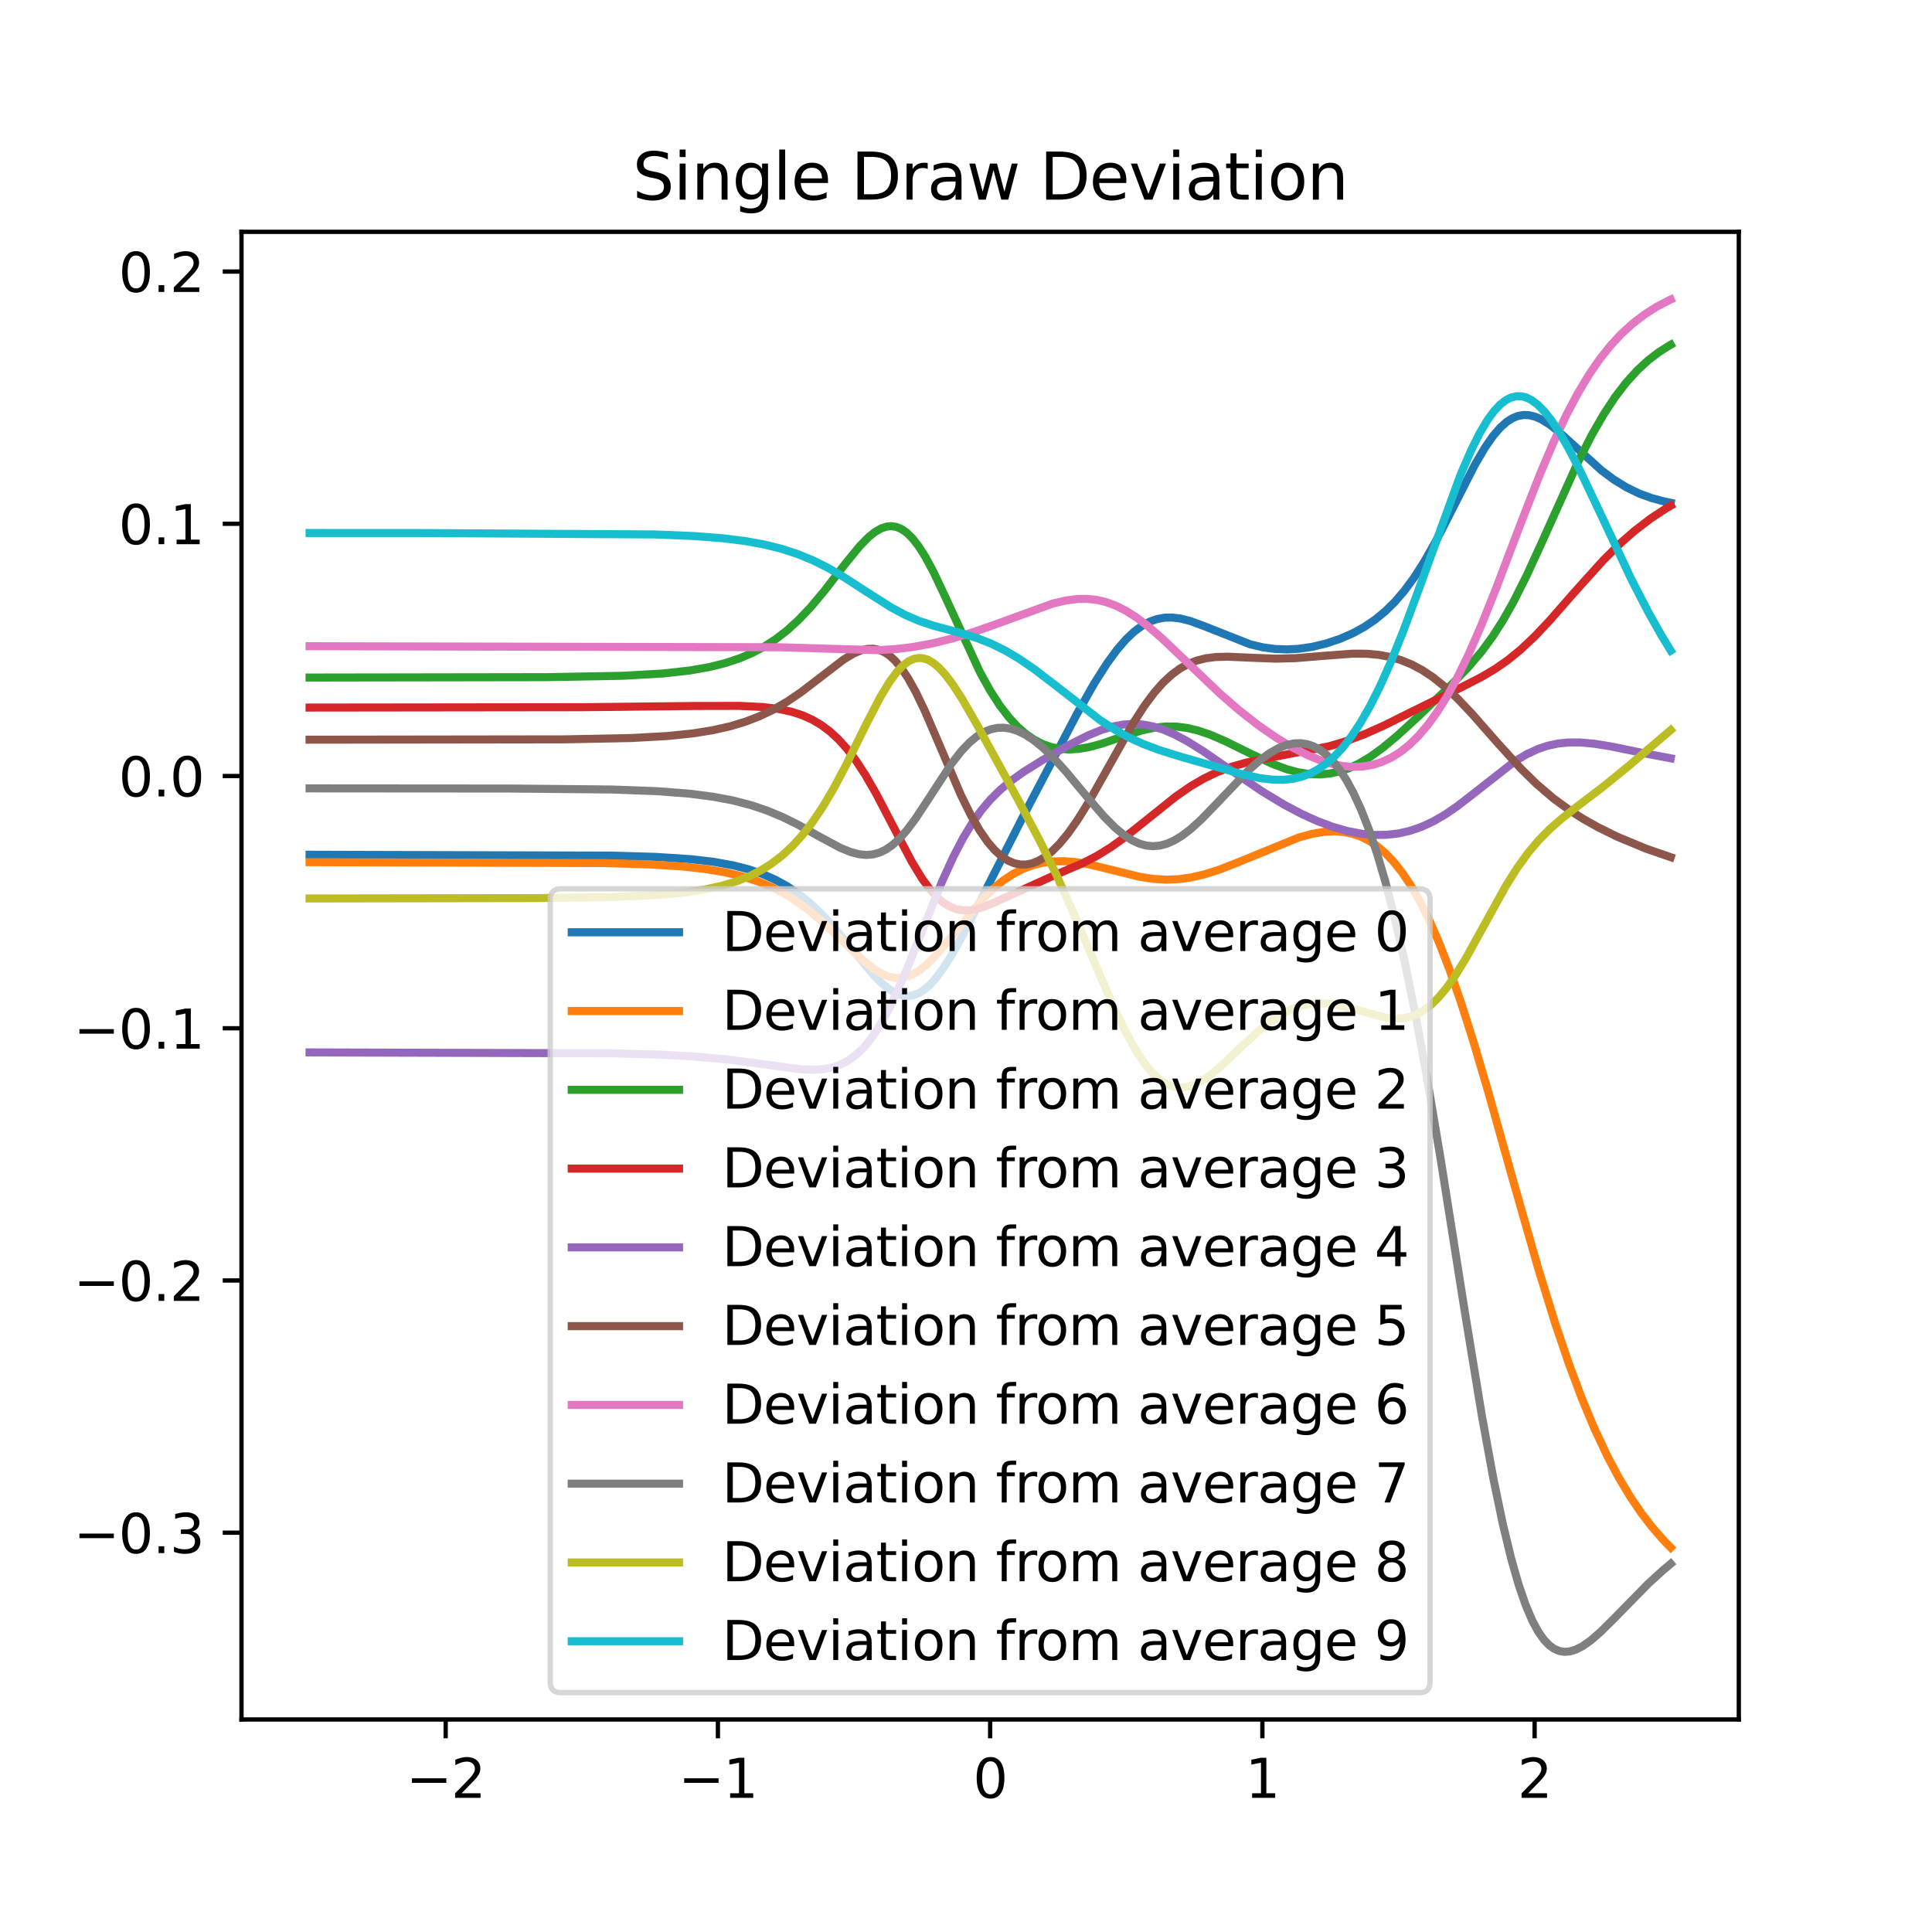 <?xml version="1.0" encoding="utf-8" standalone="no"?>
<!DOCTYPE svg PUBLIC "-//W3C//DTD SVG 1.1//EN"
  "http://www.w3.org/Graphics/SVG/1.1/DTD/svg11.dtd">
<svg xmlns:xlink="http://www.w3.org/1999/xlink" width="360pt" height="360pt" viewBox="0 0 360 360" xmlns="http://www.w3.org/2000/svg" version="1.1">
 <defs>
  <style type="text/css">*{stroke-linejoin: round; stroke-linecap: butt}</style>
 </defs>
 <g id="figure_1">
  <g id="patch_1">
   <path d="M 0 360 
L 360 360 
L 360 0 
L 0 0 
z
" style="fill: #ffffff"/>
  </g>
  <g id="axes_1">
   <g id="patch_2">
    <path d="M 45 320.4 
L 324 320.4 
L 324 43.2 
L 45 43.2 
z
" style="fill: #ffffff"/>
   </g>
   <g id="matplotlib.axis_1">
    <g id="xtick_1">
     <g id="line2d_1">
      <defs>
       <path id="ma90340c29c" d="M 0 0 
L 0 3.5 
" style="stroke: #000000; stroke-width: 0.8"/>
      </defs>
      <g>
       <use xlink:href="#ma90340c29c" x="83.045" y="320.4" style="stroke: #000000; stroke-width: 0.8"/>
      </g>
     </g>
     <g id="text_1">
      <!-- −2 -->
      <g transform="translate(75.674 334.998)scale(0.1 -0.1)">
       <defs>
        <path id="DejaVuSans-2212" d="M 678 2272 
L 4684 2272 
L 4684 1741 
L 678 1741 
L 678 2272 
z
" transform="scale(0.016)"/>
        <path id="DejaVuSans-32" d="M 1228 531 
L 3431 531 
L 3431 0 
L 469 0 
L 469 531 
Q 828 903 1448 1529 
Q 2069 2156 2228 2338 
Q 2531 2678 2651 2914 
Q 2772 3150 2772 3378 
Q 2772 3750 2511 3984 
Q 2250 4219 1831 4219 
Q 1534 4219 1204 4116 
Q 875 4013 500 3803 
L 500 4441 
Q 881 4594 1212 4672 
Q 1544 4750 1819 4750 
Q 2544 4750 2975 4387 
Q 3406 4025 3406 3419 
Q 3406 3131 3298 2873 
Q 3191 2616 2906 2266 
Q 2828 2175 2409 1742 
Q 1991 1309 1228 531 
z
" transform="scale(0.016)"/>
       </defs>
       <use xlink:href="#DejaVuSans-2212"/>
       <use xlink:href="#DejaVuSans-32" x="83.789"/>
      </g>
     </g>
    </g>
    <g id="xtick_2">
     <g id="line2d_2">
      <g>
       <use xlink:href="#ma90340c29c" x="133.773" y="320.4" style="stroke: #000000; stroke-width: 0.8"/>
      </g>
     </g>
     <g id="text_2">
      <!-- −1 -->
      <g transform="translate(126.402 334.998)scale(0.1 -0.1)">
       <defs>
        <path id="DejaVuSans-31" d="M 794 531 
L 1825 531 
L 1825 4091 
L 703 3866 
L 703 4441 
L 1819 4666 
L 2450 4666 
L 2450 531 
L 3481 531 
L 3481 0 
L 794 0 
L 794 531 
z
" transform="scale(0.016)"/>
       </defs>
       <use xlink:href="#DejaVuSans-2212"/>
       <use xlink:href="#DejaVuSans-31" x="83.789"/>
      </g>
     </g>
    </g>
    <g id="xtick_3">
     <g id="line2d_3">
      <g>
       <use xlink:href="#ma90340c29c" x="184.5" y="320.4" style="stroke: #000000; stroke-width: 0.8"/>
      </g>
     </g>
     <g id="text_3">
      <!-- 0 -->
      <g transform="translate(181.319 334.998)scale(0.1 -0.1)">
       <defs>
        <path id="DejaVuSans-30" d="M 2034 4250 
Q 1547 4250 1301 3770 
Q 1056 3291 1056 2328 
Q 1056 1369 1301 889 
Q 1547 409 2034 409 
Q 2525 409 2770 889 
Q 3016 1369 3016 2328 
Q 3016 3291 2770 3770 
Q 2525 4250 2034 4250 
z
M 2034 4750 
Q 2819 4750 3233 4129 
Q 3647 3509 3647 2328 
Q 3647 1150 3233 529 
Q 2819 -91 2034 -91 
Q 1250 -91 836 529 
Q 422 1150 422 2328 
Q 422 3509 836 4129 
Q 1250 4750 2034 4750 
z
" transform="scale(0.016)"/>
       </defs>
       <use xlink:href="#DejaVuSans-30"/>
      </g>
     </g>
    </g>
    <g id="xtick_4">
     <g id="line2d_4">
      <g>
       <use xlink:href="#ma90340c29c" x="235.227" y="320.4" style="stroke: #000000; stroke-width: 0.8"/>
      </g>
     </g>
     <g id="text_4">
      <!-- 1 -->
      <g transform="translate(232.046 334.998)scale(0.1 -0.1)">
       <use xlink:href="#DejaVuSans-31"/>
      </g>
     </g>
    </g>
    <g id="xtick_5">
     <g id="line2d_5">
      <g>
       <use xlink:href="#ma90340c29c" x="285.955" y="320.4" style="stroke: #000000; stroke-width: 0.8"/>
      </g>
     </g>
     <g id="text_5">
      <!-- 2 -->
      <g transform="translate(282.773 334.998)scale(0.1 -0.1)">
       <use xlink:href="#DejaVuSans-32"/>
      </g>
     </g>
    </g>
   </g>
   <g id="matplotlib.axis_2">
    <g id="ytick_1">
     <g id="line2d_6">
      <defs>
       <path id="m5ab998e92d" d="M 0 0 
L -3.5 0 
" style="stroke: #000000; stroke-width: 0.8"/>
      </defs>
      <g>
       <use xlink:href="#m5ab998e92d" x="45" y="285.597" style="stroke: #000000; stroke-width: 0.8"/>
      </g>
     </g>
     <g id="text_6">
      <!-- −0.3 -->
      <g transform="translate(13.717 289.396)scale(0.1 -0.1)">
       <defs>
        <path id="DejaVuSans-2e" d="M 684 794 
L 1344 794 
L 1344 0 
L 684 0 
L 684 794 
z
" transform="scale(0.016)"/>
        <path id="DejaVuSans-33" d="M 2597 2516 
Q 3050 2419 3304 2112 
Q 3559 1806 3559 1356 
Q 3559 666 3084 287 
Q 2609 -91 1734 -91 
Q 1441 -91 1130 -33 
Q 819 25 488 141 
L 488 750 
Q 750 597 1062 519 
Q 1375 441 1716 441 
Q 2309 441 2620 675 
Q 2931 909 2931 1356 
Q 2931 1769 2642 2001 
Q 2353 2234 1838 2234 
L 1294 2234 
L 1294 2753 
L 1863 2753 
Q 2328 2753 2575 2939 
Q 2822 3125 2822 3475 
Q 2822 3834 2567 4026 
Q 2313 4219 1838 4219 
Q 1578 4219 1281 4162 
Q 984 4106 628 3988 
L 628 4550 
Q 988 4650 1302 4700 
Q 1616 4750 1894 4750 
Q 2613 4750 3031 4423 
Q 3450 4097 3450 3541 
Q 3450 3153 3228 2886 
Q 3006 2619 2597 2516 
z
" transform="scale(0.016)"/>
       </defs>
       <use xlink:href="#DejaVuSans-2212"/>
       <use xlink:href="#DejaVuSans-30" x="83.789"/>
       <use xlink:href="#DejaVuSans-2e" x="147.412"/>
       <use xlink:href="#DejaVuSans-33" x="179.199"/>
      </g>
     </g>
    </g>
    <g id="ytick_2">
     <g id="line2d_7">
      <g>
       <use xlink:href="#m5ab998e92d" x="45" y="238.598" style="stroke: #000000; stroke-width: 0.8"/>
      </g>
     </g>
     <g id="text_7">
      <!-- −0.2 -->
      <g transform="translate(13.717 242.397)scale(0.1 -0.1)">
       <use xlink:href="#DejaVuSans-2212"/>
       <use xlink:href="#DejaVuSans-30" x="83.789"/>
       <use xlink:href="#DejaVuSans-2e" x="147.412"/>
       <use xlink:href="#DejaVuSans-32" x="179.199"/>
      </g>
     </g>
    </g>
    <g id="ytick_3">
     <g id="line2d_8">
      <g>
       <use xlink:href="#m5ab998e92d" x="45" y="191.599" style="stroke: #000000; stroke-width: 0.8"/>
      </g>
     </g>
     <g id="text_8">
      <!-- −0.1 -->
      <g transform="translate(13.717 195.398)scale(0.1 -0.1)">
       <use xlink:href="#DejaVuSans-2212"/>
       <use xlink:href="#DejaVuSans-30" x="83.789"/>
       <use xlink:href="#DejaVuSans-2e" x="147.412"/>
       <use xlink:href="#DejaVuSans-31" x="179.199"/>
      </g>
     </g>
    </g>
    <g id="ytick_4">
     <g id="line2d_9">
      <g>
       <use xlink:href="#m5ab998e92d" x="45" y="144.599" style="stroke: #000000; stroke-width: 0.8"/>
      </g>
     </g>
     <g id="text_9">
      <!-- 0.0 -->
      <g transform="translate(22.097 148.399)scale(0.1 -0.1)">
       <use xlink:href="#DejaVuSans-30"/>
       <use xlink:href="#DejaVuSans-2e" x="63.623"/>
       <use xlink:href="#DejaVuSans-30" x="95.41"/>
      </g>
     </g>
    </g>
    <g id="ytick_5">
     <g id="line2d_10">
      <g>
       <use xlink:href="#m5ab998e92d" x="45" y="97.6" style="stroke: #000000; stroke-width: 0.8"/>
      </g>
     </g>
     <g id="text_10">
      <!-- 0.1 -->
      <g transform="translate(22.097 101.4)scale(0.1 -0.1)">
       <use xlink:href="#DejaVuSans-30"/>
       <use xlink:href="#DejaVuSans-2e" x="63.623"/>
       <use xlink:href="#DejaVuSans-31" x="95.41"/>
      </g>
     </g>
    </g>
    <g id="ytick_6">
     <g id="line2d_11">
      <g>
       <use xlink:href="#m5ab998e92d" x="45" y="50.601" style="stroke: #000000; stroke-width: 0.8"/>
      </g>
     </g>
     <g id="text_11">
      <!-- 0.2 -->
      <g transform="translate(22.097 54.401)scale(0.1 -0.1)">
       <use xlink:href="#DejaVuSans-30"/>
       <use xlink:href="#DejaVuSans-2e" x="63.623"/>
       <use xlink:href="#DejaVuSans-32" x="95.41"/>
      </g>
     </g>
    </g>
   </g>
   <g id="line2d_12">
    <path d="M 57.682 159.268 
L 113.85 159.432 
L 122.166 159.668 
L 128.861 160.105 
L 133.019 160.595 
L 136.613 161.245 
L 139.502 161.986 
L 142.18 162.907 
L 144.506 163.939 
L 146.691 165.146 
L 148.805 166.567 
L 150.919 168.264 
L 153.033 170.25 
L 155.429 172.834 
L 158.319 176.306 
L 162.688 181.572 
L 164.45 183.339 
L 165.86 184.453 
L 167.058 185.129 
L 168.115 185.485 
L 169.101 185.594 
L 170.088 185.475 
L 171.075 185.122 
L 172.061 184.535 
L 173.189 183.588 
L 174.387 182.279 
L 175.796 180.384 
L 177.488 177.694 
L 179.602 173.875 
L 182.985 167.235 
L 190.948 151.542 
L 200.744 132.9 
L 203.916 127.318 
L 206.241 123.662 
L 208.144 121.064 
L 209.835 119.114 
L 211.386 117.656 
L 212.866 116.571 
L 214.275 115.818 
L 215.614 115.348 
L 217.024 115.095 
L 218.433 115.067 
L 219.984 115.259 
L 221.816 115.727 
L 224.071 116.549 
L 232.951 120.06 
L 235.347 120.626 
L 237.602 120.93 
L 239.857 121.012 
L 242.042 120.89 
L 244.509 120.528 
L 247.116 119.903 
L 249.724 119.028 
L 252.12 117.978 
L 254.234 116.813 
L 256.207 115.478 
L 258.11 113.914 
L 259.872 112.182 
L 261.634 110.14 
L 263.466 107.661 
L 265.369 104.697 
L 267.554 100.841 
L 270.232 95.63 
L 274.813 86.619 
L 276.645 83.489 
L 278.195 81.253 
L 279.534 79.694 
L 280.803 78.57 
L 281.86 77.908 
L 282.847 77.514 
L 283.904 77.329 
L 284.961 77.374 
L 286.018 77.631 
L 287.216 78.148 
L 288.696 79.063 
L 290.387 80.388 
L 292.643 82.427 
L 298.421 87.658 
L 300.677 89.34 
L 303.073 90.816 
L 305.469 91.973 
L 307.654 92.778 
L 309.768 93.361 
L 311.318 93.684 
L 311.318 93.684 
" clip-path="url(#pecfd0134bd)" style="fill: none; stroke: #1f77b4; stroke-width: 1.5; stroke-linecap: square"/>
   </g>
   <g id="line2d_13">
    <path d="M 57.682 160.653 
L 112.229 160.816 
L 120.968 161.065 
L 127.099 161.452 
L 131.398 161.922 
L 135.062 162.53 
L 138.234 163.278 
L 141.194 164.223 
L 143.66 165.239 
L 146.127 166.503 
L 148.452 167.951 
L 150.919 169.775 
L 153.527 172.012 
L 156.839 175.183 
L 160.997 179.119 
L 162.9 180.594 
L 164.38 181.469 
L 165.648 181.974 
L 166.846 182.212 
L 167.974 182.205 
L 169.031 181.987 
L 170.159 181.529 
L 171.357 180.797 
L 172.696 179.71 
L 174.246 178.153 
L 176.29 175.758 
L 183.055 167.556 
L 185.099 165.563 
L 186.931 164.069 
L 188.764 162.856 
L 190.596 161.915 
L 192.428 161.226 
L 194.261 160.768 
L 196.163 160.515 
L 198.278 160.469 
L 200.462 160.645 
L 203.07 161.093 
L 206.523 161.938 
L 212.443 163.396 
L 215.051 163.785 
L 217.376 163.914 
L 219.702 163.814 
L 222.027 163.486 
L 224.494 162.907 
L 227.243 162.031 
L 230.837 160.621 
L 242.042 156.039 
L 244.509 155.369 
L 246.764 154.993 
L 248.737 154.9 
L 250.499 155.041 
L 252.12 155.387 
L 253.67 155.94 
L 255.15 156.692 
L 256.63 157.684 
L 258.11 158.938 
L 259.661 160.555 
L 261.211 162.501 
L 262.832 164.91 
L 264.453 167.716 
L 266.144 171.079 
L 268.047 175.397 
L 270.02 180.458 
L 272.135 186.496 
L 274.531 194.015 
L 277.42 203.815 
L 281.93 219.915 
L 286.652 236.453 
L 289.753 246.481 
L 292.29 253.977 
L 294.757 260.577 
L 297.012 265.998 
L 299.408 271.123 
L 301.593 275.255 
L 303.777 278.904 
L 305.821 281.917 
L 307.865 284.577 
L 310.05 287.07 
L 311.318 288.365 
L 311.318 288.365 
" clip-path="url(#pecfd0134bd)" style="fill: none; stroke: #ff7f0e; stroke-width: 1.5; stroke-linecap: square"/>
   </g>
   <g id="line2d_14">
    <path d="M 57.682 126.25 
L 101.799 126.181 
L 116.034 125.922 
L 123.505 125.497 
L 128.579 124.931 
L 132.102 124.311 
L 135.062 123.579 
L 137.811 122.668 
L 140.207 121.645 
L 142.462 120.444 
L 144.647 119.024 
L 146.691 117.437 
L 148.805 115.512 
L 151.06 113.138 
L 153.527 110.202 
L 157.544 105.003 
L 160.222 101.735 
L 161.843 100.086 
L 163.111 99.075 
L 164.239 98.44 
L 165.225 98.121 
L 166.141 98.044 
L 167.058 98.194 
L 167.974 98.58 
L 168.96 99.265 
L 170.018 100.304 
L 171.145 101.745 
L 172.414 103.737 
L 173.964 106.619 
L 175.937 110.787 
L 182.632 125.314 
L 184.535 128.731 
L 186.297 131.456 
L 187.988 133.663 
L 189.609 135.412 
L 191.16 136.768 
L 192.71 137.834 
L 194.261 138.634 
L 195.811 139.188 
L 197.432 139.531 
L 199.123 139.654 
L 200.956 139.553 
L 202.929 139.216 
L 205.325 138.566 
L 209.413 137.164 
L 212.866 136.08 
L 215.191 135.584 
L 217.235 135.371 
L 219.208 135.392 
L 221.182 135.639 
L 223.226 136.121 
L 225.481 136.885 
L 228.229 138.065 
L 233.162 140.503 
L 237.038 142.311 
L 239.646 143.292 
L 241.901 143.906 
L 243.945 144.23 
L 245.848 144.306 
L 247.68 144.153 
L 249.512 143.768 
L 251.274 143.175 
L 253.248 142.258 
L 255.432 140.948 
L 257.687 139.314 
L 260.365 137.086 
L 264.241 133.533 
L 270.514 127.518 
L 273.544 124.381 
L 276.081 121.394 
L 278.125 118.612 
L 280.028 115.646 
L 282.001 112.161 
L 284.468 107.253 
L 287.216 101.253 
L 294.052 86.064 
L 296.589 81.086 
L 298.844 77.172 
L 300.958 73.971 
L 303.073 71.225 
L 305.116 68.979 
L 307.09 67.157 
L 309.063 65.64 
L 311.107 64.348 
L 311.318 64.229 
L 311.318 64.229 
" clip-path="url(#pecfd0134bd)" style="fill: none; stroke: #2ca02c; stroke-width: 1.5; stroke-linecap: square"/>
   </g>
   <g id="line2d_15">
    <path d="M 57.682 131.842 
L 108.282 131.78 
L 129.847 131.545 
L 137.74 131.53 
L 142.18 131.746 
L 145.14 132.115 
L 147.466 132.616 
L 149.51 133.277 
L 151.342 134.099 
L 153.033 135.098 
L 154.654 136.31 
L 156.205 137.735 
L 157.826 139.532 
L 159.446 141.658 
L 161.208 144.339 
L 163.252 147.88 
L 166.141 153.416 
L 169.877 160.534 
L 171.779 163.66 
L 173.259 165.693 
L 174.598 167.177 
L 175.796 168.203 
L 176.995 168.942 
L 178.122 169.388 
L 179.25 169.611 
L 180.448 169.631 
L 181.857 169.416 
L 183.478 168.926 
L 185.592 168.034 
L 196.586 163.043 
L 201.66 160.892 
L 204.409 159.466 
L 206.946 157.901 
L 209.624 155.989 
L 213.218 153.124 
L 219.138 148.386 
L 221.887 146.489 
L 224.353 145.048 
L 226.82 143.868 
L 229.357 142.913 
L 232.176 142.107 
L 235.629 141.379 
L 247.751 139.035 
L 250.922 138.067 
L 254.234 136.818 
L 257.969 135.153 
L 263.325 132.487 
L 272.487 127.978 
L 276.011 126.173 
L 278.618 124.63 
L 280.944 123.013 
L 283.34 121.063 
L 286.018 118.537 
L 288.766 115.623 
L 293.347 110.39 
L 298.844 104.291 
L 302.227 100.973 
L 304.553 98.941 
L 307.654 96.568 
L 310.402 94.768 
L 311.318 94.228 
L 311.318 94.228 
" clip-path="url(#pecfd0134bd)" style="fill: none; stroke: #d62728; stroke-width: 1.5; stroke-linecap: square"/>
   </g>
   <g id="line2d_16">
    <path d="M 57.682 196.102 
L 113.85 196.266 
L 123.011 196.516 
L 129.284 196.858 
L 135.274 197.396 
L 140.771 198.105 
L 149.298 199.258 
L 151.765 199.34 
L 153.738 199.179 
L 155.429 198.804 
L 156.909 198.239 
L 158.248 197.496 
L 159.587 196.492 
L 160.856 195.272 
L 162.195 193.673 
L 163.604 191.627 
L 165.084 189.075 
L 166.776 185.68 
L 168.749 181.178 
L 171.709 173.765 
L 175.515 164.324 
L 177.629 159.675 
L 179.461 156.162 
L 181.152 153.372 
L 182.844 151.001 
L 184.535 149.001 
L 186.368 147.184 
L 188.341 145.536 
L 190.807 143.781 
L 194.19 141.671 
L 199.264 138.785 
L 202.788 137.014 
L 205.325 135.98 
L 207.439 135.349 
L 209.342 135.002 
L 211.174 134.892 
L 213.007 135.011 
L 214.839 135.359 
L 216.742 135.95 
L 218.856 136.852 
L 221.252 138.131 
L 224.212 139.98 
L 229.004 143.279 
L 235.277 147.526 
L 239.294 149.95 
L 242.535 151.664 
L 245.566 153.035 
L 248.385 154.082 
L 251.133 154.865 
L 253.811 155.37 
L 256.137 155.579 
L 258.392 155.555 
L 260.577 155.3 
L 262.691 154.82 
L 264.946 154.044 
L 267.06 153.062 
L 269.245 151.799 
L 271.5 150.259 
L 274.108 148.247 
L 282.212 141.896 
L 284.468 140.544 
L 286.511 139.591 
L 288.344 138.97 
L 290.317 138.543 
L 292.22 138.346 
L 294.404 138.342 
L 297.082 138.585 
L 300.042 139.062 
L 307.301 140.541 
L 311.318 141.299 
L 311.318 141.299 
" clip-path="url(#pecfd0134bd)" style="fill: none; stroke: #9467bd; stroke-width: 1.5; stroke-linecap: square"/>
   </g>
   <g id="line2d_17">
    <path d="M 57.682 137.831 
L 105.393 137.765 
L 117.726 137.517 
L 124.28 137.153 
L 129.143 136.653 
L 132.878 136.053 
L 136.12 135.316 
L 139.009 134.436 
L 141.546 133.451 
L 144.083 132.236 
L 146.761 130.682 
L 149.298 128.954 
L 152.399 126.578 
L 157.191 122.896 
L 159.024 121.792 
L 160.433 121.193 
L 161.631 120.914 
L 162.688 120.881 
L 163.745 121.076 
L 164.732 121.486 
L 165.789 122.186 
L 166.846 123.168 
L 167.974 124.527 
L 169.242 126.429 
L 170.652 128.966 
L 172.343 132.494 
L 174.739 138.069 
L 179.038 148.11 
L 180.941 151.959 
L 182.562 154.765 
L 184.042 156.895 
L 185.381 158.449 
L 186.649 159.589 
L 187.848 160.371 
L 188.975 160.851 
L 190.103 161.087 
L 191.23 161.087 
L 192.358 160.858 
L 193.485 160.407 
L 194.684 159.695 
L 196.023 158.628 
L 197.432 157.214 
L 198.982 155.34 
L 200.744 152.853 
L 202.859 149.458 
L 205.677 144.474 
L 211.034 134.945 
L 213.218 131.553 
L 215.051 129.094 
L 216.742 127.18 
L 218.363 125.681 
L 219.913 124.549 
L 221.464 123.693 
L 223.014 123.084 
L 224.705 122.66 
L 226.538 122.426 
L 228.793 122.364 
L 232.528 122.532 
L 237.673 122.733 
L 241.408 122.634 
L 246.13 122.248 
L 251.979 121.804 
L 254.587 121.813 
L 256.842 122.008 
L 259.097 122.426 
L 261.07 123.008 
L 263.043 123.817 
L 265.017 124.871 
L 266.99 126.178 
L 269.245 127.979 
L 271.641 130.22 
L 274.319 133.043 
L 278.83 138.183 
L 283.41 143.237 
L 286.3 146.071 
L 289.471 148.78 
L 292.502 150.995 
L 295.039 152.607 
L 297.717 154.116 
L 301.311 155.89 
L 306.737 158.144 
L 311.318 159.725 
L 311.318 159.725 
" clip-path="url(#pecfd0134bd)" style="fill: none; stroke: #8c564b; stroke-width: 1.5; stroke-linecap: square"/>
   </g>
   <g id="line2d_18">
    <path d="M 57.682 120.414 
L 145.281 120.607 
L 163.393 121.147 
L 166.846 120.952 
L 170.159 120.553 
L 173.682 119.9 
L 177.347 118.999 
L 181.575 117.721 
L 185.945 116.176 
L 196.163 112.466 
L 198.63 111.885 
L 200.744 111.613 
L 202.577 111.588 
L 204.409 111.789 
L 206.171 112.212 
L 207.933 112.867 
L 209.765 113.791 
L 211.738 115.043 
L 213.923 116.697 
L 216.53 118.958 
L 220.407 122.647 
L 227.313 129.24 
L 230.907 132.358 
L 234.431 135.117 
L 237.743 137.417 
L 240.703 139.208 
L 243.452 140.616 
L 245.848 141.611 
L 248.103 142.315 
L 250.147 142.73 
L 252.049 142.898 
L 253.952 142.83 
L 255.785 142.517 
L 257.546 141.962 
L 259.238 141.176 
L 260.929 140.12 
L 262.691 138.711 
L 264.312 137.121 
L 266.003 135.143 
L 267.765 132.723 
L 269.598 129.807 
L 271.5 126.351 
L 273.544 122.17 
L 275.94 116.711 
L 278.759 109.685 
L 283.41 97.43 
L 286.864 88.579 
L 289.401 82.582 
L 291.867 77.326 
L 293.982 73.326 
L 296.096 69.806 
L 298.069 66.94 
L 300.113 64.374 
L 302.086 62.247 
L 304.2 60.31 
L 306.455 58.583 
L 308.64 57.191 
L 311.248 55.832 
L 311.318 55.8 
L 311.318 55.8 
" clip-path="url(#pecfd0134bd)" style="fill: none; stroke: #e377c2; stroke-width: 1.5; stroke-linecap: square"/>
   </g>
   <g id="line2d_19">
    <path d="M 57.682 146.902 
L 94.963 146.93 
L 113.991 147.113 
L 122.377 147.42 
L 128.438 147.884 
L 132.878 148.455 
L 136.542 149.148 
L 139.925 150.025 
L 142.815 150.992 
L 145.774 152.219 
L 148.734 153.68 
L 152.822 155.963 
L 156.557 157.966 
L 158.46 158.749 
L 160.081 159.177 
L 161.42 159.306 
L 162.688 159.2 
L 163.886 158.869 
L 165.014 158.335 
L 166.212 157.521 
L 167.481 156.386 
L 168.89 154.814 
L 170.511 152.661 
L 172.696 149.361 
L 177.276 142.331 
L 179.109 139.981 
L 180.659 138.349 
L 182.069 137.185 
L 183.337 136.41 
L 184.606 135.893 
L 185.804 135.636 
L 187.002 135.596 
L 188.27 135.775 
L 189.609 136.198 
L 191.019 136.879 
L 192.569 137.884 
L 194.261 139.25 
L 196.234 141.145 
L 198.63 143.779 
L 202.506 148.432 
L 205.748 152.184 
L 207.792 154.231 
L 209.483 155.629 
L 210.963 156.581 
L 212.302 157.197 
L 213.571 157.55 
L 214.839 157.673 
L 216.108 157.566 
L 217.376 157.235 
L 218.715 156.656 
L 220.195 155.767 
L 221.887 154.475 
L 223.86 152.676 
L 226.538 149.911 
L 232.599 143.561 
L 234.854 141.585 
L 236.686 140.268 
L 238.307 139.369 
L 239.787 138.802 
L 241.126 138.522 
L 242.394 138.483 
L 243.593 138.665 
L 244.72 139.045 
L 245.918 139.688 
L 247.116 140.594 
L 248.314 141.779 
L 249.583 143.36 
L 250.851 145.296 
L 252.19 147.747 
L 253.6 150.806 
L 255.08 154.575 
L 256.56 158.939 
L 258.181 164.429 
L 259.872 170.969 
L 261.704 178.989 
L 263.678 188.686 
L 265.862 200.598 
L 268.47 216.135 
L 272.91 244.208 
L 276.152 263.951 
L 278.266 275.51 
L 280.028 283.975 
L 281.578 290.393 
L 282.988 295.322 
L 284.256 299.008 
L 285.525 301.989 
L 286.652 304.071 
L 287.709 305.564 
L 288.696 306.587 
L 289.612 307.24 
L 290.599 307.654 
L 291.515 307.797 
L 292.502 307.722 
L 293.629 307.384 
L 294.898 306.735 
L 296.448 305.642 
L 298.28 304.048 
L 300.888 301.458 
L 307.09 295.134 
L 309.838 292.624 
L 311.318 291.387 
L 311.318 291.387 
" clip-path="url(#pecfd0134bd)" style="fill: none; stroke: #7f7f7f; stroke-width: 1.5; stroke-linecap: square"/>
   </g>
   <g id="line2d_20">
    <path d="M 57.682 167.416 
L 100.601 167.346 
L 114.836 167.127 
L 122.8 166.749 
L 127.451 166.318 
L 131.327 165.743 
L 134.428 165.068 
L 137.247 164.219 
L 139.573 163.295 
L 141.828 162.151 
L 143.801 160.906 
L 145.774 159.388 
L 147.607 157.695 
L 149.439 155.695 
L 151.271 153.358 
L 153.174 150.558 
L 155.218 147.132 
L 157.544 142.77 
L 161.349 135.064 
L 164.027 129.898 
L 165.719 127.097 
L 167.128 125.191 
L 168.256 124.01 
L 169.313 123.215 
L 170.229 122.786 
L 171.145 122.604 
L 171.991 122.657 
L 172.907 122.945 
L 173.894 123.514 
L 174.951 124.397 
L 176.149 125.699 
L 177.558 127.574 
L 179.32 130.307 
L 181.857 134.698 
L 189.539 148.707 
L 193.767 156.708 
L 196.798 162.918 
L 199.828 169.642 
L 204.338 180.291 
L 207.862 188.375 
L 209.976 192.708 
L 211.738 195.843 
L 213.289 198.161 
L 214.698 199.867 
L 215.967 201.056 
L 217.165 201.873 
L 218.292 202.371 
L 219.349 202.608 
L 220.477 202.628 
L 221.605 202.425 
L 222.803 201.989 
L 224.212 201.223 
L 225.833 200.07 
L 227.877 198.321 
L 231.682 194.688 
L 234.854 191.809 
L 237.038 190.116 
L 238.941 188.909 
L 240.703 188.041 
L 242.394 187.447 
L 244.086 187.085 
L 245.777 186.947 
L 247.539 187.02 
L 249.583 187.341 
L 251.979 187.949 
L 258.322 189.653 
L 260.013 189.804 
L 261.423 189.729 
L 262.762 189.451 
L 264.101 188.938 
L 265.44 188.167 
L 266.638 187.246 
L 268.047 185.876 
L 269.527 184.108 
L 271.148 181.816 
L 273.121 178.604 
L 275.94 173.508 
L 280.591 165.091 
L 282.706 161.73 
L 284.82 158.812 
L 286.723 156.562 
L 288.766 154.493 
L 291.022 152.518 
L 293.911 150.256 
L 298.844 146.501 
L 303.496 142.706 
L 311.318 136.039 
L 311.318 136.039 
" clip-path="url(#pecfd0134bd)" style="fill: none; stroke: #bcbd22; stroke-width: 1.5; stroke-linecap: square"/>
   </g>
   <g id="line2d_21">
    <path d="M 57.682 99.317 
L 77.556 99.321 
L 121.954 99.586 
L 129.424 99.89 
L 134.71 100.301 
L 138.798 100.808 
L 142.462 101.473 
L 145.634 102.263 
L 148.593 103.226 
L 151.553 104.445 
L 154.302 105.82 
L 157.191 107.501 
L 161.208 110.107 
L 166.071 113.199 
L 168.679 114.589 
L 171.216 115.681 
L 173.894 116.576 
L 178.756 117.886 
L 182.069 118.9 
L 184.747 119.958 
L 187.284 121.208 
L 189.891 122.75 
L 192.71 124.68 
L 196.234 127.374 
L 204.973 134.168 
L 207.792 136.001 
L 210.399 137.439 
L 213.007 138.632 
L 215.967 139.743 
L 219.913 140.975 
L 231.541 144.287 
L 234.713 144.977 
L 237.109 145.277 
L 239.153 145.308 
L 240.985 145.109 
L 242.606 144.716 
L 244.156 144.122 
L 245.636 143.33 
L 247.116 142.297 
L 248.596 141.006 
L 250.147 139.356 
L 251.768 137.291 
L 253.459 134.753 
L 255.291 131.56 
L 257.124 127.913 
L 259.167 123.34 
L 261.423 117.751 
L 264.171 110.351 
L 272.135 88.509 
L 274.108 83.933 
L 275.729 80.688 
L 277.209 78.211 
L 278.407 76.585 
L 279.534 75.385 
L 280.591 74.563 
L 281.578 74.066 
L 282.565 73.831 
L 283.481 73.845 
L 284.397 74.075 
L 285.384 74.559 
L 286.511 75.399 
L 287.709 76.598 
L 289.048 78.279 
L 290.599 80.616 
L 292.29 83.557 
L 294.334 87.517 
L 297.576 94.337 
L 303.989 107.957 
L 307.09 113.975 
L 309.556 118.353 
L 311.318 121.237 
L 311.318 121.237 
" clip-path="url(#pecfd0134bd)" style="fill: none; stroke: #17becf; stroke-width: 1.5; stroke-linecap: square"/>
   </g>
   <g id="patch_3">
    <path d="M 45 320.4 
L 45 43.2 
" style="fill: none; stroke: #000000; stroke-width: 0.8; stroke-linejoin: miter; stroke-linecap: square"/>
   </g>
   <g id="patch_4">
    <path d="M 324 320.4 
L 324 43.2 
" style="fill: none; stroke: #000000; stroke-width: 0.8; stroke-linejoin: miter; stroke-linecap: square"/>
   </g>
   <g id="patch_5">
    <path d="M 45 320.4 
L 324 320.4 
" style="fill: none; stroke: #000000; stroke-width: 0.8; stroke-linejoin: miter; stroke-linecap: square"/>
   </g>
   <g id="patch_6">
    <path d="M 45 43.2 
L 324 43.2 
" style="fill: none; stroke: #000000; stroke-width: 0.8; stroke-linejoin: miter; stroke-linecap: square"/>
   </g>
   <g id="text_12">
    <!-- Single Draw Deviation -->
    <g transform="translate(117.87 37.2)scale(0.12 -0.12)">
     <defs>
      <path id="DejaVuSans-53" d="M 3425 4513 
L 3425 3897 
Q 3066 4069 2747 4153 
Q 2428 4238 2131 4238 
Q 1616 4238 1336 4038 
Q 1056 3838 1056 3469 
Q 1056 3159 1242 3001 
Q 1428 2844 1947 2747 
L 2328 2669 
Q 3034 2534 3370 2195 
Q 3706 1856 3706 1288 
Q 3706 609 3251 259 
Q 2797 -91 1919 -91 
Q 1588 -91 1214 -16 
Q 841 59 441 206 
L 441 856 
Q 825 641 1194 531 
Q 1563 422 1919 422 
Q 2459 422 2753 634 
Q 3047 847 3047 1241 
Q 3047 1584 2836 1778 
Q 2625 1972 2144 2069 
L 1759 2144 
Q 1053 2284 737 2584 
Q 422 2884 422 3419 
Q 422 4038 858 4394 
Q 1294 4750 2059 4750 
Q 2388 4750 2728 4690 
Q 3069 4631 3425 4513 
z
" transform="scale(0.016)"/>
      <path id="DejaVuSans-69" d="M 603 3500 
L 1178 3500 
L 1178 0 
L 603 0 
L 603 3500 
z
M 603 4863 
L 1178 4863 
L 1178 4134 
L 603 4134 
L 603 4863 
z
" transform="scale(0.016)"/>
      <path id="DejaVuSans-6e" d="M 3513 2113 
L 3513 0 
L 2938 0 
L 2938 2094 
Q 2938 2591 2744 2837 
Q 2550 3084 2163 3084 
Q 1697 3084 1428 2787 
Q 1159 2491 1159 1978 
L 1159 0 
L 581 0 
L 581 3500 
L 1159 3500 
L 1159 2956 
Q 1366 3272 1645 3428 
Q 1925 3584 2291 3584 
Q 2894 3584 3203 3211 
Q 3513 2838 3513 2113 
z
" transform="scale(0.016)"/>
      <path id="DejaVuSans-67" d="M 2906 1791 
Q 2906 2416 2648 2759 
Q 2391 3103 1925 3103 
Q 1463 3103 1205 2759 
Q 947 2416 947 1791 
Q 947 1169 1205 825 
Q 1463 481 1925 481 
Q 2391 481 2648 825 
Q 2906 1169 2906 1791 
z
M 3481 434 
Q 3481 -459 3084 -895 
Q 2688 -1331 1869 -1331 
Q 1566 -1331 1297 -1286 
Q 1028 -1241 775 -1147 
L 775 -588 
Q 1028 -725 1275 -790 
Q 1522 -856 1778 -856 
Q 2344 -856 2625 -561 
Q 2906 -266 2906 331 
L 2906 616 
Q 2728 306 2450 153 
Q 2172 0 1784 0 
Q 1141 0 747 490 
Q 353 981 353 1791 
Q 353 2603 747 3093 
Q 1141 3584 1784 3584 
Q 2172 3584 2450 3431 
Q 2728 3278 2906 2969 
L 2906 3500 
L 3481 3500 
L 3481 434 
z
" transform="scale(0.016)"/>
      <path id="DejaVuSans-6c" d="M 603 4863 
L 1178 4863 
L 1178 0 
L 603 0 
L 603 4863 
z
" transform="scale(0.016)"/>
      <path id="DejaVuSans-65" d="M 3597 1894 
L 3597 1613 
L 953 1613 
Q 991 1019 1311 708 
Q 1631 397 2203 397 
Q 2534 397 2845 478 
Q 3156 559 3463 722 
L 3463 178 
Q 3153 47 2828 -22 
Q 2503 -91 2169 -91 
Q 1331 -91 842 396 
Q 353 884 353 1716 
Q 353 2575 817 3079 
Q 1281 3584 2069 3584 
Q 2775 3584 3186 3129 
Q 3597 2675 3597 1894 
z
M 3022 2063 
Q 3016 2534 2758 2815 
Q 2500 3097 2075 3097 
Q 1594 3097 1305 2825 
Q 1016 2553 972 2059 
L 3022 2063 
z
" transform="scale(0.016)"/>
      <path id="DejaVuSans-20" transform="scale(0.016)"/>
      <path id="DejaVuSans-44" d="M 1259 4147 
L 1259 519 
L 2022 519 
Q 2988 519 3436 956 
Q 3884 1394 3884 2338 
Q 3884 3275 3436 3711 
Q 2988 4147 2022 4147 
L 1259 4147 
z
M 628 4666 
L 1925 4666 
Q 3281 4666 3915 4102 
Q 4550 3538 4550 2338 
Q 4550 1131 3912 565 
Q 3275 0 1925 0 
L 628 0 
L 628 4666 
z
" transform="scale(0.016)"/>
      <path id="DejaVuSans-72" d="M 2631 2963 
Q 2534 3019 2420 3045 
Q 2306 3072 2169 3072 
Q 1681 3072 1420 2755 
Q 1159 2438 1159 1844 
L 1159 0 
L 581 0 
L 581 3500 
L 1159 3500 
L 1159 2956 
Q 1341 3275 1631 3429 
Q 1922 3584 2338 3584 
Q 2397 3584 2469 3576 
Q 2541 3569 2628 3553 
L 2631 2963 
z
" transform="scale(0.016)"/>
      <path id="DejaVuSans-61" d="M 2194 1759 
Q 1497 1759 1228 1600 
Q 959 1441 959 1056 
Q 959 750 1161 570 
Q 1363 391 1709 391 
Q 2188 391 2477 730 
Q 2766 1069 2766 1631 
L 2766 1759 
L 2194 1759 
z
M 3341 1997 
L 3341 0 
L 2766 0 
L 2766 531 
Q 2569 213 2275 61 
Q 1981 -91 1556 -91 
Q 1019 -91 701 211 
Q 384 513 384 1019 
Q 384 1609 779 1909 
Q 1175 2209 1959 2209 
L 2766 2209 
L 2766 2266 
Q 2766 2663 2505 2880 
Q 2244 3097 1772 3097 
Q 1472 3097 1187 3025 
Q 903 2953 641 2809 
L 641 3341 
Q 956 3463 1253 3523 
Q 1550 3584 1831 3584 
Q 2591 3584 2966 3190 
Q 3341 2797 3341 1997 
z
" transform="scale(0.016)"/>
      <path id="DejaVuSans-77" d="M 269 3500 
L 844 3500 
L 1563 769 
L 2278 3500 
L 2956 3500 
L 3675 769 
L 4391 3500 
L 4966 3500 
L 4050 0 
L 3372 0 
L 2619 2869 
L 1863 0 
L 1184 0 
L 269 3500 
z
" transform="scale(0.016)"/>
      <path id="DejaVuSans-76" d="M 191 3500 
L 800 3500 
L 1894 563 
L 2988 3500 
L 3597 3500 
L 2284 0 
L 1503 0 
L 191 3500 
z
" transform="scale(0.016)"/>
      <path id="DejaVuSans-74" d="M 1172 4494 
L 1172 3500 
L 2356 3500 
L 2356 3053 
L 1172 3053 
L 1172 1153 
Q 1172 725 1289 603 
Q 1406 481 1766 481 
L 2356 481 
L 2356 0 
L 1766 0 
Q 1100 0 847 248 
Q 594 497 594 1153 
L 594 3053 
L 172 3053 
L 172 3500 
L 594 3500 
L 594 4494 
L 1172 4494 
z
" transform="scale(0.016)"/>
      <path id="DejaVuSans-6f" d="M 1959 3097 
Q 1497 3097 1228 2736 
Q 959 2375 959 1747 
Q 959 1119 1226 758 
Q 1494 397 1959 397 
Q 2419 397 2687 759 
Q 2956 1122 2956 1747 
Q 2956 2369 2687 2733 
Q 2419 3097 1959 3097 
z
M 1959 3584 
Q 2709 3584 3137 3096 
Q 3566 2609 3566 1747 
Q 3566 888 3137 398 
Q 2709 -91 1959 -91 
Q 1206 -91 779 398 
Q 353 888 353 1747 
Q 353 2609 779 3096 
Q 1206 3584 1959 3584 
z
" transform="scale(0.016)"/>
     </defs>
     <use xlink:href="#DejaVuSans-53"/>
     <use xlink:href="#DejaVuSans-69" x="63.477"/>
     <use xlink:href="#DejaVuSans-6e" x="91.26"/>
     <use xlink:href="#DejaVuSans-67" x="154.639"/>
     <use xlink:href="#DejaVuSans-6c" x="218.115"/>
     <use xlink:href="#DejaVuSans-65" x="245.898"/>
     <use xlink:href="#DejaVuSans-20" x="307.422"/>
     <use xlink:href="#DejaVuSans-44" x="339.209"/>
     <use xlink:href="#DejaVuSans-72" x="416.211"/>
     <use xlink:href="#DejaVuSans-61" x="457.324"/>
     <use xlink:href="#DejaVuSans-77" x="518.604"/>
     <use xlink:href="#DejaVuSans-20" x="600.391"/>
     <use xlink:href="#DejaVuSans-44" x="632.178"/>
     <use xlink:href="#DejaVuSans-65" x="709.18"/>
     <use xlink:href="#DejaVuSans-76" x="770.703"/>
     <use xlink:href="#DejaVuSans-69" x="829.883"/>
     <use xlink:href="#DejaVuSans-61" x="857.666"/>
     <use xlink:href="#DejaVuSans-74" x="918.945"/>
     <use xlink:href="#DejaVuSans-69" x="958.154"/>
     <use xlink:href="#DejaVuSans-6f" x="985.938"/>
     <use xlink:href="#DejaVuSans-6e" x="1047.119"/>
    </g>
   </g>
   <g id="legend_1">
    <g id="patch_7">
     <path d="M 104.532 315.4 
L 264.468 315.4 
Q 266.468 315.4 266.468 313.4 
L 266.468 167.619 
Q 266.468 165.619 264.468 165.619 
L 104.532 165.619 
Q 102.532 165.619 102.532 167.619 
L 102.532 313.4 
Q 102.532 315.4 104.532 315.4 
z
" style="fill: #ffffff; opacity: 0.8; stroke: #cccccc; stroke-linejoin: miter"/>
    </g>
    <g id="line2d_22">
     <path d="M 106.532 173.717 
L 116.532 173.717 
L 126.532 173.717 
" style="fill: none; stroke: #1f77b4; stroke-width: 1.5; stroke-linecap: square"/>
    </g>
    <g id="text_13">
     <!-- Deviation from average 0 -->
     <g transform="translate(134.532 177.217)scale(0.1 -0.1)">
      <defs>
       <path id="DejaVuSans-66" d="M 2375 4863 
L 2375 4384 
L 1825 4384 
Q 1516 4384 1395 4259 
Q 1275 4134 1275 3809 
L 1275 3500 
L 2222 3500 
L 2222 3053 
L 1275 3053 
L 1275 0 
L 697 0 
L 697 3053 
L 147 3053 
L 147 3500 
L 697 3500 
L 697 3744 
Q 697 4328 969 4595 
Q 1241 4863 1831 4863 
L 2375 4863 
z
" transform="scale(0.016)"/>
       <path id="DejaVuSans-6d" d="M 3328 2828 
Q 3544 3216 3844 3400 
Q 4144 3584 4550 3584 
Q 5097 3584 5394 3201 
Q 5691 2819 5691 2113 
L 5691 0 
L 5113 0 
L 5113 2094 
Q 5113 2597 4934 2840 
Q 4756 3084 4391 3084 
Q 3944 3084 3684 2787 
Q 3425 2491 3425 1978 
L 3425 0 
L 2847 0 
L 2847 2094 
Q 2847 2600 2669 2842 
Q 2491 3084 2119 3084 
Q 1678 3084 1418 2786 
Q 1159 2488 1159 1978 
L 1159 0 
L 581 0 
L 581 3500 
L 1159 3500 
L 1159 2956 
Q 1356 3278 1631 3431 
Q 1906 3584 2284 3584 
Q 2666 3584 2933 3390 
Q 3200 3197 3328 2828 
z
" transform="scale(0.016)"/>
      </defs>
      <use xlink:href="#DejaVuSans-44"/>
      <use xlink:href="#DejaVuSans-65" x="77.002"/>
      <use xlink:href="#DejaVuSans-76" x="138.525"/>
      <use xlink:href="#DejaVuSans-69" x="197.705"/>
      <use xlink:href="#DejaVuSans-61" x="225.488"/>
      <use xlink:href="#DejaVuSans-74" x="286.768"/>
      <use xlink:href="#DejaVuSans-69" x="325.977"/>
      <use xlink:href="#DejaVuSans-6f" x="353.76"/>
      <use xlink:href="#DejaVuSans-6e" x="414.941"/>
      <use xlink:href="#DejaVuSans-20" x="478.32"/>
      <use xlink:href="#DejaVuSans-66" x="510.107"/>
      <use xlink:href="#DejaVuSans-72" x="545.312"/>
      <use xlink:href="#DejaVuSans-6f" x="584.176"/>
      <use xlink:href="#DejaVuSans-6d" x="645.357"/>
      <use xlink:href="#DejaVuSans-20" x="742.77"/>
      <use xlink:href="#DejaVuSans-61" x="774.557"/>
      <use xlink:href="#DejaVuSans-76" x="835.836"/>
      <use xlink:href="#DejaVuSans-65" x="895.016"/>
      <use xlink:href="#DejaVuSans-72" x="956.539"/>
      <use xlink:href="#DejaVuSans-61" x="997.652"/>
      <use xlink:href="#DejaVuSans-67" x="1058.932"/>
      <use xlink:href="#DejaVuSans-65" x="1122.408"/>
      <use xlink:href="#DejaVuSans-20" x="1183.932"/>
      <use xlink:href="#DejaVuSans-30" x="1215.719"/>
     </g>
    </g>
    <g id="line2d_23">
     <path d="M 106.532 188.395 
L 116.532 188.395 
L 126.532 188.395 
" style="fill: none; stroke: #ff7f0e; stroke-width: 1.5; stroke-linecap: square"/>
    </g>
    <g id="text_14">
     <!-- Deviation from average 1 -->
     <g transform="translate(134.532 191.895)scale(0.1 -0.1)">
      <use xlink:href="#DejaVuSans-44"/>
      <use xlink:href="#DejaVuSans-65" x="77.002"/>
      <use xlink:href="#DejaVuSans-76" x="138.525"/>
      <use xlink:href="#DejaVuSans-69" x="197.705"/>
      <use xlink:href="#DejaVuSans-61" x="225.488"/>
      <use xlink:href="#DejaVuSans-74" x="286.768"/>
      <use xlink:href="#DejaVuSans-69" x="325.977"/>
      <use xlink:href="#DejaVuSans-6f" x="353.76"/>
      <use xlink:href="#DejaVuSans-6e" x="414.941"/>
      <use xlink:href="#DejaVuSans-20" x="478.32"/>
      <use xlink:href="#DejaVuSans-66" x="510.107"/>
      <use xlink:href="#DejaVuSans-72" x="545.312"/>
      <use xlink:href="#DejaVuSans-6f" x="584.176"/>
      <use xlink:href="#DejaVuSans-6d" x="645.357"/>
      <use xlink:href="#DejaVuSans-20" x="742.77"/>
      <use xlink:href="#DejaVuSans-61" x="774.557"/>
      <use xlink:href="#DejaVuSans-76" x="835.836"/>
      <use xlink:href="#DejaVuSans-65" x="895.016"/>
      <use xlink:href="#DejaVuSans-72" x="956.539"/>
      <use xlink:href="#DejaVuSans-61" x="997.652"/>
      <use xlink:href="#DejaVuSans-67" x="1058.932"/>
      <use xlink:href="#DejaVuSans-65" x="1122.408"/>
      <use xlink:href="#DejaVuSans-20" x="1183.932"/>
      <use xlink:href="#DejaVuSans-31" x="1215.719"/>
     </g>
    </g>
    <g id="line2d_24">
     <path d="M 106.532 203.073 
L 116.532 203.073 
L 126.532 203.073 
" style="fill: none; stroke: #2ca02c; stroke-width: 1.5; stroke-linecap: square"/>
    </g>
    <g id="text_15">
     <!-- Deviation from average 2 -->
     <g transform="translate(134.532 206.573)scale(0.1 -0.1)">
      <use xlink:href="#DejaVuSans-44"/>
      <use xlink:href="#DejaVuSans-65" x="77.002"/>
      <use xlink:href="#DejaVuSans-76" x="138.525"/>
      <use xlink:href="#DejaVuSans-69" x="197.705"/>
      <use xlink:href="#DejaVuSans-61" x="225.488"/>
      <use xlink:href="#DejaVuSans-74" x="286.768"/>
      <use xlink:href="#DejaVuSans-69" x="325.977"/>
      <use xlink:href="#DejaVuSans-6f" x="353.76"/>
      <use xlink:href="#DejaVuSans-6e" x="414.941"/>
      <use xlink:href="#DejaVuSans-20" x="478.32"/>
      <use xlink:href="#DejaVuSans-66" x="510.107"/>
      <use xlink:href="#DejaVuSans-72" x="545.312"/>
      <use xlink:href="#DejaVuSans-6f" x="584.176"/>
      <use xlink:href="#DejaVuSans-6d" x="645.357"/>
      <use xlink:href="#DejaVuSans-20" x="742.77"/>
      <use xlink:href="#DejaVuSans-61" x="774.557"/>
      <use xlink:href="#DejaVuSans-76" x="835.836"/>
      <use xlink:href="#DejaVuSans-65" x="895.016"/>
      <use xlink:href="#DejaVuSans-72" x="956.539"/>
      <use xlink:href="#DejaVuSans-61" x="997.652"/>
      <use xlink:href="#DejaVuSans-67" x="1058.932"/>
      <use xlink:href="#DejaVuSans-65" x="1122.408"/>
      <use xlink:href="#DejaVuSans-20" x="1183.932"/>
      <use xlink:href="#DejaVuSans-32" x="1215.719"/>
     </g>
    </g>
    <g id="line2d_25">
     <path d="M 106.532 217.752 
L 116.532 217.752 
L 126.532 217.752 
" style="fill: none; stroke: #d62728; stroke-width: 1.5; stroke-linecap: square"/>
    </g>
    <g id="text_16">
     <!-- Deviation from average 3 -->
     <g transform="translate(134.532 221.252)scale(0.1 -0.1)">
      <use xlink:href="#DejaVuSans-44"/>
      <use xlink:href="#DejaVuSans-65" x="77.002"/>
      <use xlink:href="#DejaVuSans-76" x="138.525"/>
      <use xlink:href="#DejaVuSans-69" x="197.705"/>
      <use xlink:href="#DejaVuSans-61" x="225.488"/>
      <use xlink:href="#DejaVuSans-74" x="286.768"/>
      <use xlink:href="#DejaVuSans-69" x="325.977"/>
      <use xlink:href="#DejaVuSans-6f" x="353.76"/>
      <use xlink:href="#DejaVuSans-6e" x="414.941"/>
      <use xlink:href="#DejaVuSans-20" x="478.32"/>
      <use xlink:href="#DejaVuSans-66" x="510.107"/>
      <use xlink:href="#DejaVuSans-72" x="545.312"/>
      <use xlink:href="#DejaVuSans-6f" x="584.176"/>
      <use xlink:href="#DejaVuSans-6d" x="645.357"/>
      <use xlink:href="#DejaVuSans-20" x="742.77"/>
      <use xlink:href="#DejaVuSans-61" x="774.557"/>
      <use xlink:href="#DejaVuSans-76" x="835.836"/>
      <use xlink:href="#DejaVuSans-65" x="895.016"/>
      <use xlink:href="#DejaVuSans-72" x="956.539"/>
      <use xlink:href="#DejaVuSans-61" x="997.652"/>
      <use xlink:href="#DejaVuSans-67" x="1058.932"/>
      <use xlink:href="#DejaVuSans-65" x="1122.408"/>
      <use xlink:href="#DejaVuSans-20" x="1183.932"/>
      <use xlink:href="#DejaVuSans-33" x="1215.719"/>
     </g>
    </g>
    <g id="line2d_26">
     <path d="M 106.532 232.43 
L 116.532 232.43 
L 126.532 232.43 
" style="fill: none; stroke: #9467bd; stroke-width: 1.5; stroke-linecap: square"/>
    </g>
    <g id="text_17">
     <!-- Deviation from average 4 -->
     <g transform="translate(134.532 235.93)scale(0.1 -0.1)">
      <defs>
       <path id="DejaVuSans-34" d="M 2419 4116 
L 825 1625 
L 2419 1625 
L 2419 4116 
z
M 2253 4666 
L 3047 4666 
L 3047 1625 
L 3713 1625 
L 3713 1100 
L 3047 1100 
L 3047 0 
L 2419 0 
L 2419 1100 
L 313 1100 
L 313 1709 
L 2253 4666 
z
" transform="scale(0.016)"/>
      </defs>
      <use xlink:href="#DejaVuSans-44"/>
      <use xlink:href="#DejaVuSans-65" x="77.002"/>
      <use xlink:href="#DejaVuSans-76" x="138.525"/>
      <use xlink:href="#DejaVuSans-69" x="197.705"/>
      <use xlink:href="#DejaVuSans-61" x="225.488"/>
      <use xlink:href="#DejaVuSans-74" x="286.768"/>
      <use xlink:href="#DejaVuSans-69" x="325.977"/>
      <use xlink:href="#DejaVuSans-6f" x="353.76"/>
      <use xlink:href="#DejaVuSans-6e" x="414.941"/>
      <use xlink:href="#DejaVuSans-20" x="478.32"/>
      <use xlink:href="#DejaVuSans-66" x="510.107"/>
      <use xlink:href="#DejaVuSans-72" x="545.312"/>
      <use xlink:href="#DejaVuSans-6f" x="584.176"/>
      <use xlink:href="#DejaVuSans-6d" x="645.357"/>
      <use xlink:href="#DejaVuSans-20" x="742.77"/>
      <use xlink:href="#DejaVuSans-61" x="774.557"/>
      <use xlink:href="#DejaVuSans-76" x="835.836"/>
      <use xlink:href="#DejaVuSans-65" x="895.016"/>
      <use xlink:href="#DejaVuSans-72" x="956.539"/>
      <use xlink:href="#DejaVuSans-61" x="997.652"/>
      <use xlink:href="#DejaVuSans-67" x="1058.932"/>
      <use xlink:href="#DejaVuSans-65" x="1122.408"/>
      <use xlink:href="#DejaVuSans-20" x="1183.932"/>
      <use xlink:href="#DejaVuSans-34" x="1215.719"/>
     </g>
    </g>
    <g id="line2d_27">
     <path d="M 106.532 247.108 
L 116.532 247.108 
L 126.532 247.108 
" style="fill: none; stroke: #8c564b; stroke-width: 1.5; stroke-linecap: square"/>
    </g>
    <g id="text_18">
     <!-- Deviation from average 5 -->
     <g transform="translate(134.532 250.608)scale(0.1 -0.1)">
      <defs>
       <path id="DejaVuSans-35" d="M 691 4666 
L 3169 4666 
L 3169 4134 
L 1269 4134 
L 1269 2991 
Q 1406 3038 1543 3061 
Q 1681 3084 1819 3084 
Q 2600 3084 3056 2656 
Q 3513 2228 3513 1497 
Q 3513 744 3044 326 
Q 2575 -91 1722 -91 
Q 1428 -91 1123 -41 
Q 819 9 494 109 
L 494 744 
Q 775 591 1075 516 
Q 1375 441 1709 441 
Q 2250 441 2565 725 
Q 2881 1009 2881 1497 
Q 2881 1984 2565 2268 
Q 2250 2553 1709 2553 
Q 1456 2553 1204 2497 
Q 953 2441 691 2322 
L 691 4666 
z
" transform="scale(0.016)"/>
      </defs>
      <use xlink:href="#DejaVuSans-44"/>
      <use xlink:href="#DejaVuSans-65" x="77.002"/>
      <use xlink:href="#DejaVuSans-76" x="138.525"/>
      <use xlink:href="#DejaVuSans-69" x="197.705"/>
      <use xlink:href="#DejaVuSans-61" x="225.488"/>
      <use xlink:href="#DejaVuSans-74" x="286.768"/>
      <use xlink:href="#DejaVuSans-69" x="325.977"/>
      <use xlink:href="#DejaVuSans-6f" x="353.76"/>
      <use xlink:href="#DejaVuSans-6e" x="414.941"/>
      <use xlink:href="#DejaVuSans-20" x="478.32"/>
      <use xlink:href="#DejaVuSans-66" x="510.107"/>
      <use xlink:href="#DejaVuSans-72" x="545.312"/>
      <use xlink:href="#DejaVuSans-6f" x="584.176"/>
      <use xlink:href="#DejaVuSans-6d" x="645.357"/>
      <use xlink:href="#DejaVuSans-20" x="742.77"/>
      <use xlink:href="#DejaVuSans-61" x="774.557"/>
      <use xlink:href="#DejaVuSans-76" x="835.836"/>
      <use xlink:href="#DejaVuSans-65" x="895.016"/>
      <use xlink:href="#DejaVuSans-72" x="956.539"/>
      <use xlink:href="#DejaVuSans-61" x="997.652"/>
      <use xlink:href="#DejaVuSans-67" x="1058.932"/>
      <use xlink:href="#DejaVuSans-65" x="1122.408"/>
      <use xlink:href="#DejaVuSans-20" x="1183.932"/>
      <use xlink:href="#DejaVuSans-35" x="1215.719"/>
     </g>
    </g>
    <g id="line2d_28">
     <path d="M 106.532 261.786 
L 116.532 261.786 
L 126.532 261.786 
" style="fill: none; stroke: #e377c2; stroke-width: 1.5; stroke-linecap: square"/>
    </g>
    <g id="text_19">
     <!-- Deviation from average 6 -->
     <g transform="translate(134.532 265.286)scale(0.1 -0.1)">
      <defs>
       <path id="DejaVuSans-36" d="M 2113 2584 
Q 1688 2584 1439 2293 
Q 1191 2003 1191 1497 
Q 1191 994 1439 701 
Q 1688 409 2113 409 
Q 2538 409 2786 701 
Q 3034 994 3034 1497 
Q 3034 2003 2786 2293 
Q 2538 2584 2113 2584 
z
M 3366 4563 
L 3366 3988 
Q 3128 4100 2886 4159 
Q 2644 4219 2406 4219 
Q 1781 4219 1451 3797 
Q 1122 3375 1075 2522 
Q 1259 2794 1537 2939 
Q 1816 3084 2150 3084 
Q 2853 3084 3261 2657 
Q 3669 2231 3669 1497 
Q 3669 778 3244 343 
Q 2819 -91 2113 -91 
Q 1303 -91 875 529 
Q 447 1150 447 2328 
Q 447 3434 972 4092 
Q 1497 4750 2381 4750 
Q 2619 4750 2861 4703 
Q 3103 4656 3366 4563 
z
" transform="scale(0.016)"/>
      </defs>
      <use xlink:href="#DejaVuSans-44"/>
      <use xlink:href="#DejaVuSans-65" x="77.002"/>
      <use xlink:href="#DejaVuSans-76" x="138.525"/>
      <use xlink:href="#DejaVuSans-69" x="197.705"/>
      <use xlink:href="#DejaVuSans-61" x="225.488"/>
      <use xlink:href="#DejaVuSans-74" x="286.768"/>
      <use xlink:href="#DejaVuSans-69" x="325.977"/>
      <use xlink:href="#DejaVuSans-6f" x="353.76"/>
      <use xlink:href="#DejaVuSans-6e" x="414.941"/>
      <use xlink:href="#DejaVuSans-20" x="478.32"/>
      <use xlink:href="#DejaVuSans-66" x="510.107"/>
      <use xlink:href="#DejaVuSans-72" x="545.312"/>
      <use xlink:href="#DejaVuSans-6f" x="584.176"/>
      <use xlink:href="#DejaVuSans-6d" x="645.357"/>
      <use xlink:href="#DejaVuSans-20" x="742.77"/>
      <use xlink:href="#DejaVuSans-61" x="774.557"/>
      <use xlink:href="#DejaVuSans-76" x="835.836"/>
      <use xlink:href="#DejaVuSans-65" x="895.016"/>
      <use xlink:href="#DejaVuSans-72" x="956.539"/>
      <use xlink:href="#DejaVuSans-61" x="997.652"/>
      <use xlink:href="#DejaVuSans-67" x="1058.932"/>
      <use xlink:href="#DejaVuSans-65" x="1122.408"/>
      <use xlink:href="#DejaVuSans-20" x="1183.932"/>
      <use xlink:href="#DejaVuSans-36" x="1215.719"/>
     </g>
    </g>
    <g id="line2d_29">
     <path d="M 106.532 276.464 
L 116.532 276.464 
L 126.532 276.464 
" style="fill: none; stroke: #7f7f7f; stroke-width: 1.5; stroke-linecap: square"/>
    </g>
    <g id="text_20">
     <!-- Deviation from average 7 -->
     <g transform="translate(134.532 279.964)scale(0.1 -0.1)">
      <defs>
       <path id="DejaVuSans-37" d="M 525 4666 
L 3525 4666 
L 3525 4397 
L 1831 0 
L 1172 0 
L 2766 4134 
L 525 4134 
L 525 4666 
z
" transform="scale(0.016)"/>
      </defs>
      <use xlink:href="#DejaVuSans-44"/>
      <use xlink:href="#DejaVuSans-65" x="77.002"/>
      <use xlink:href="#DejaVuSans-76" x="138.525"/>
      <use xlink:href="#DejaVuSans-69" x="197.705"/>
      <use xlink:href="#DejaVuSans-61" x="225.488"/>
      <use xlink:href="#DejaVuSans-74" x="286.768"/>
      <use xlink:href="#DejaVuSans-69" x="325.977"/>
      <use xlink:href="#DejaVuSans-6f" x="353.76"/>
      <use xlink:href="#DejaVuSans-6e" x="414.941"/>
      <use xlink:href="#DejaVuSans-20" x="478.32"/>
      <use xlink:href="#DejaVuSans-66" x="510.107"/>
      <use xlink:href="#DejaVuSans-72" x="545.312"/>
      <use xlink:href="#DejaVuSans-6f" x="584.176"/>
      <use xlink:href="#DejaVuSans-6d" x="645.357"/>
      <use xlink:href="#DejaVuSans-20" x="742.77"/>
      <use xlink:href="#DejaVuSans-61" x="774.557"/>
      <use xlink:href="#DejaVuSans-76" x="835.836"/>
      <use xlink:href="#DejaVuSans-65" x="895.016"/>
      <use xlink:href="#DejaVuSans-72" x="956.539"/>
      <use xlink:href="#DejaVuSans-61" x="997.652"/>
      <use xlink:href="#DejaVuSans-67" x="1058.932"/>
      <use xlink:href="#DejaVuSans-65" x="1122.408"/>
      <use xlink:href="#DejaVuSans-20" x="1183.932"/>
      <use xlink:href="#DejaVuSans-37" x="1215.719"/>
     </g>
    </g>
    <g id="line2d_30">
     <path d="M 106.532 291.142 
L 116.532 291.142 
L 126.532 291.142 
" style="fill: none; stroke: #bcbd22; stroke-width: 1.5; stroke-linecap: square"/>
    </g>
    <g id="text_21">
     <!-- Deviation from average 8 -->
     <g transform="translate(134.532 294.642)scale(0.1 -0.1)">
      <defs>
       <path id="DejaVuSans-38" d="M 2034 2216 
Q 1584 2216 1326 1975 
Q 1069 1734 1069 1313 
Q 1069 891 1326 650 
Q 1584 409 2034 409 
Q 2484 409 2743 651 
Q 3003 894 3003 1313 
Q 3003 1734 2745 1975 
Q 2488 2216 2034 2216 
z
M 1403 2484 
Q 997 2584 770 2862 
Q 544 3141 544 3541 
Q 544 4100 942 4425 
Q 1341 4750 2034 4750 
Q 2731 4750 3128 4425 
Q 3525 4100 3525 3541 
Q 3525 3141 3298 2862 
Q 3072 2584 2669 2484 
Q 3125 2378 3379 2068 
Q 3634 1759 3634 1313 
Q 3634 634 3220 271 
Q 2806 -91 2034 -91 
Q 1263 -91 848 271 
Q 434 634 434 1313 
Q 434 1759 690 2068 
Q 947 2378 1403 2484 
z
M 1172 3481 
Q 1172 3119 1398 2916 
Q 1625 2713 2034 2713 
Q 2441 2713 2670 2916 
Q 2900 3119 2900 3481 
Q 2900 3844 2670 4047 
Q 2441 4250 2034 4250 
Q 1625 4250 1398 4047 
Q 1172 3844 1172 3481 
z
" transform="scale(0.016)"/>
      </defs>
      <use xlink:href="#DejaVuSans-44"/>
      <use xlink:href="#DejaVuSans-65" x="77.002"/>
      <use xlink:href="#DejaVuSans-76" x="138.525"/>
      <use xlink:href="#DejaVuSans-69" x="197.705"/>
      <use xlink:href="#DejaVuSans-61" x="225.488"/>
      <use xlink:href="#DejaVuSans-74" x="286.768"/>
      <use xlink:href="#DejaVuSans-69" x="325.977"/>
      <use xlink:href="#DejaVuSans-6f" x="353.76"/>
      <use xlink:href="#DejaVuSans-6e" x="414.941"/>
      <use xlink:href="#DejaVuSans-20" x="478.32"/>
      <use xlink:href="#DejaVuSans-66" x="510.107"/>
      <use xlink:href="#DejaVuSans-72" x="545.312"/>
      <use xlink:href="#DejaVuSans-6f" x="584.176"/>
      <use xlink:href="#DejaVuSans-6d" x="645.357"/>
      <use xlink:href="#DejaVuSans-20" x="742.77"/>
      <use xlink:href="#DejaVuSans-61" x="774.557"/>
      <use xlink:href="#DejaVuSans-76" x="835.836"/>
      <use xlink:href="#DejaVuSans-65" x="895.016"/>
      <use xlink:href="#DejaVuSans-72" x="956.539"/>
      <use xlink:href="#DejaVuSans-61" x="997.652"/>
      <use xlink:href="#DejaVuSans-67" x="1058.932"/>
      <use xlink:href="#DejaVuSans-65" x="1122.408"/>
      <use xlink:href="#DejaVuSans-20" x="1183.932"/>
      <use xlink:href="#DejaVuSans-38" x="1215.719"/>
     </g>
    </g>
    <g id="line2d_31">
     <path d="M 106.532 305.82 
L 116.532 305.82 
L 126.532 305.82 
" style="fill: none; stroke: #17becf; stroke-width: 1.5; stroke-linecap: square"/>
    </g>
    <g id="text_22">
     <!-- Deviation from average 9 -->
     <g transform="translate(134.532 309.32)scale(0.1 -0.1)">
      <defs>
       <path id="DejaVuSans-39" d="M 703 97 
L 703 672 
Q 941 559 1184 500 
Q 1428 441 1663 441 
Q 2288 441 2617 861 
Q 2947 1281 2994 2138 
Q 2813 1869 2534 1725 
Q 2256 1581 1919 1581 
Q 1219 1581 811 2004 
Q 403 2428 403 3163 
Q 403 3881 828 4315 
Q 1253 4750 1959 4750 
Q 2769 4750 3195 4129 
Q 3622 3509 3622 2328 
Q 3622 1225 3098 567 
Q 2575 -91 1691 -91 
Q 1453 -91 1209 -44 
Q 966 3 703 97 
z
M 1959 2075 
Q 2384 2075 2632 2365 
Q 2881 2656 2881 3163 
Q 2881 3666 2632 3958 
Q 2384 4250 1959 4250 
Q 1534 4250 1286 3958 
Q 1038 3666 1038 3163 
Q 1038 2656 1286 2365 
Q 1534 2075 1959 2075 
z
" transform="scale(0.016)"/>
      </defs>
      <use xlink:href="#DejaVuSans-44"/>
      <use xlink:href="#DejaVuSans-65" x="77.002"/>
      <use xlink:href="#DejaVuSans-76" x="138.525"/>
      <use xlink:href="#DejaVuSans-69" x="197.705"/>
      <use xlink:href="#DejaVuSans-61" x="225.488"/>
      <use xlink:href="#DejaVuSans-74" x="286.768"/>
      <use xlink:href="#DejaVuSans-69" x="325.977"/>
      <use xlink:href="#DejaVuSans-6f" x="353.76"/>
      <use xlink:href="#DejaVuSans-6e" x="414.941"/>
      <use xlink:href="#DejaVuSans-20" x="478.32"/>
      <use xlink:href="#DejaVuSans-66" x="510.107"/>
      <use xlink:href="#DejaVuSans-72" x="545.312"/>
      <use xlink:href="#DejaVuSans-6f" x="584.176"/>
      <use xlink:href="#DejaVuSans-6d" x="645.357"/>
      <use xlink:href="#DejaVuSans-20" x="742.77"/>
      <use xlink:href="#DejaVuSans-61" x="774.557"/>
      <use xlink:href="#DejaVuSans-76" x="835.836"/>
      <use xlink:href="#DejaVuSans-65" x="895.016"/>
      <use xlink:href="#DejaVuSans-72" x="956.539"/>
      <use xlink:href="#DejaVuSans-61" x="997.652"/>
      <use xlink:href="#DejaVuSans-67" x="1058.932"/>
      <use xlink:href="#DejaVuSans-65" x="1122.408"/>
      <use xlink:href="#DejaVuSans-20" x="1183.932"/>
      <use xlink:href="#DejaVuSans-39" x="1215.719"/>
     </g>
    </g>
   </g>
  </g>
 </g>
 <defs>
  <clipPath id="pecfd0134bd">
   <rect x="45" y="43.2" width="279" height="277.2"/>
  </clipPath>
 </defs>
</svg>
